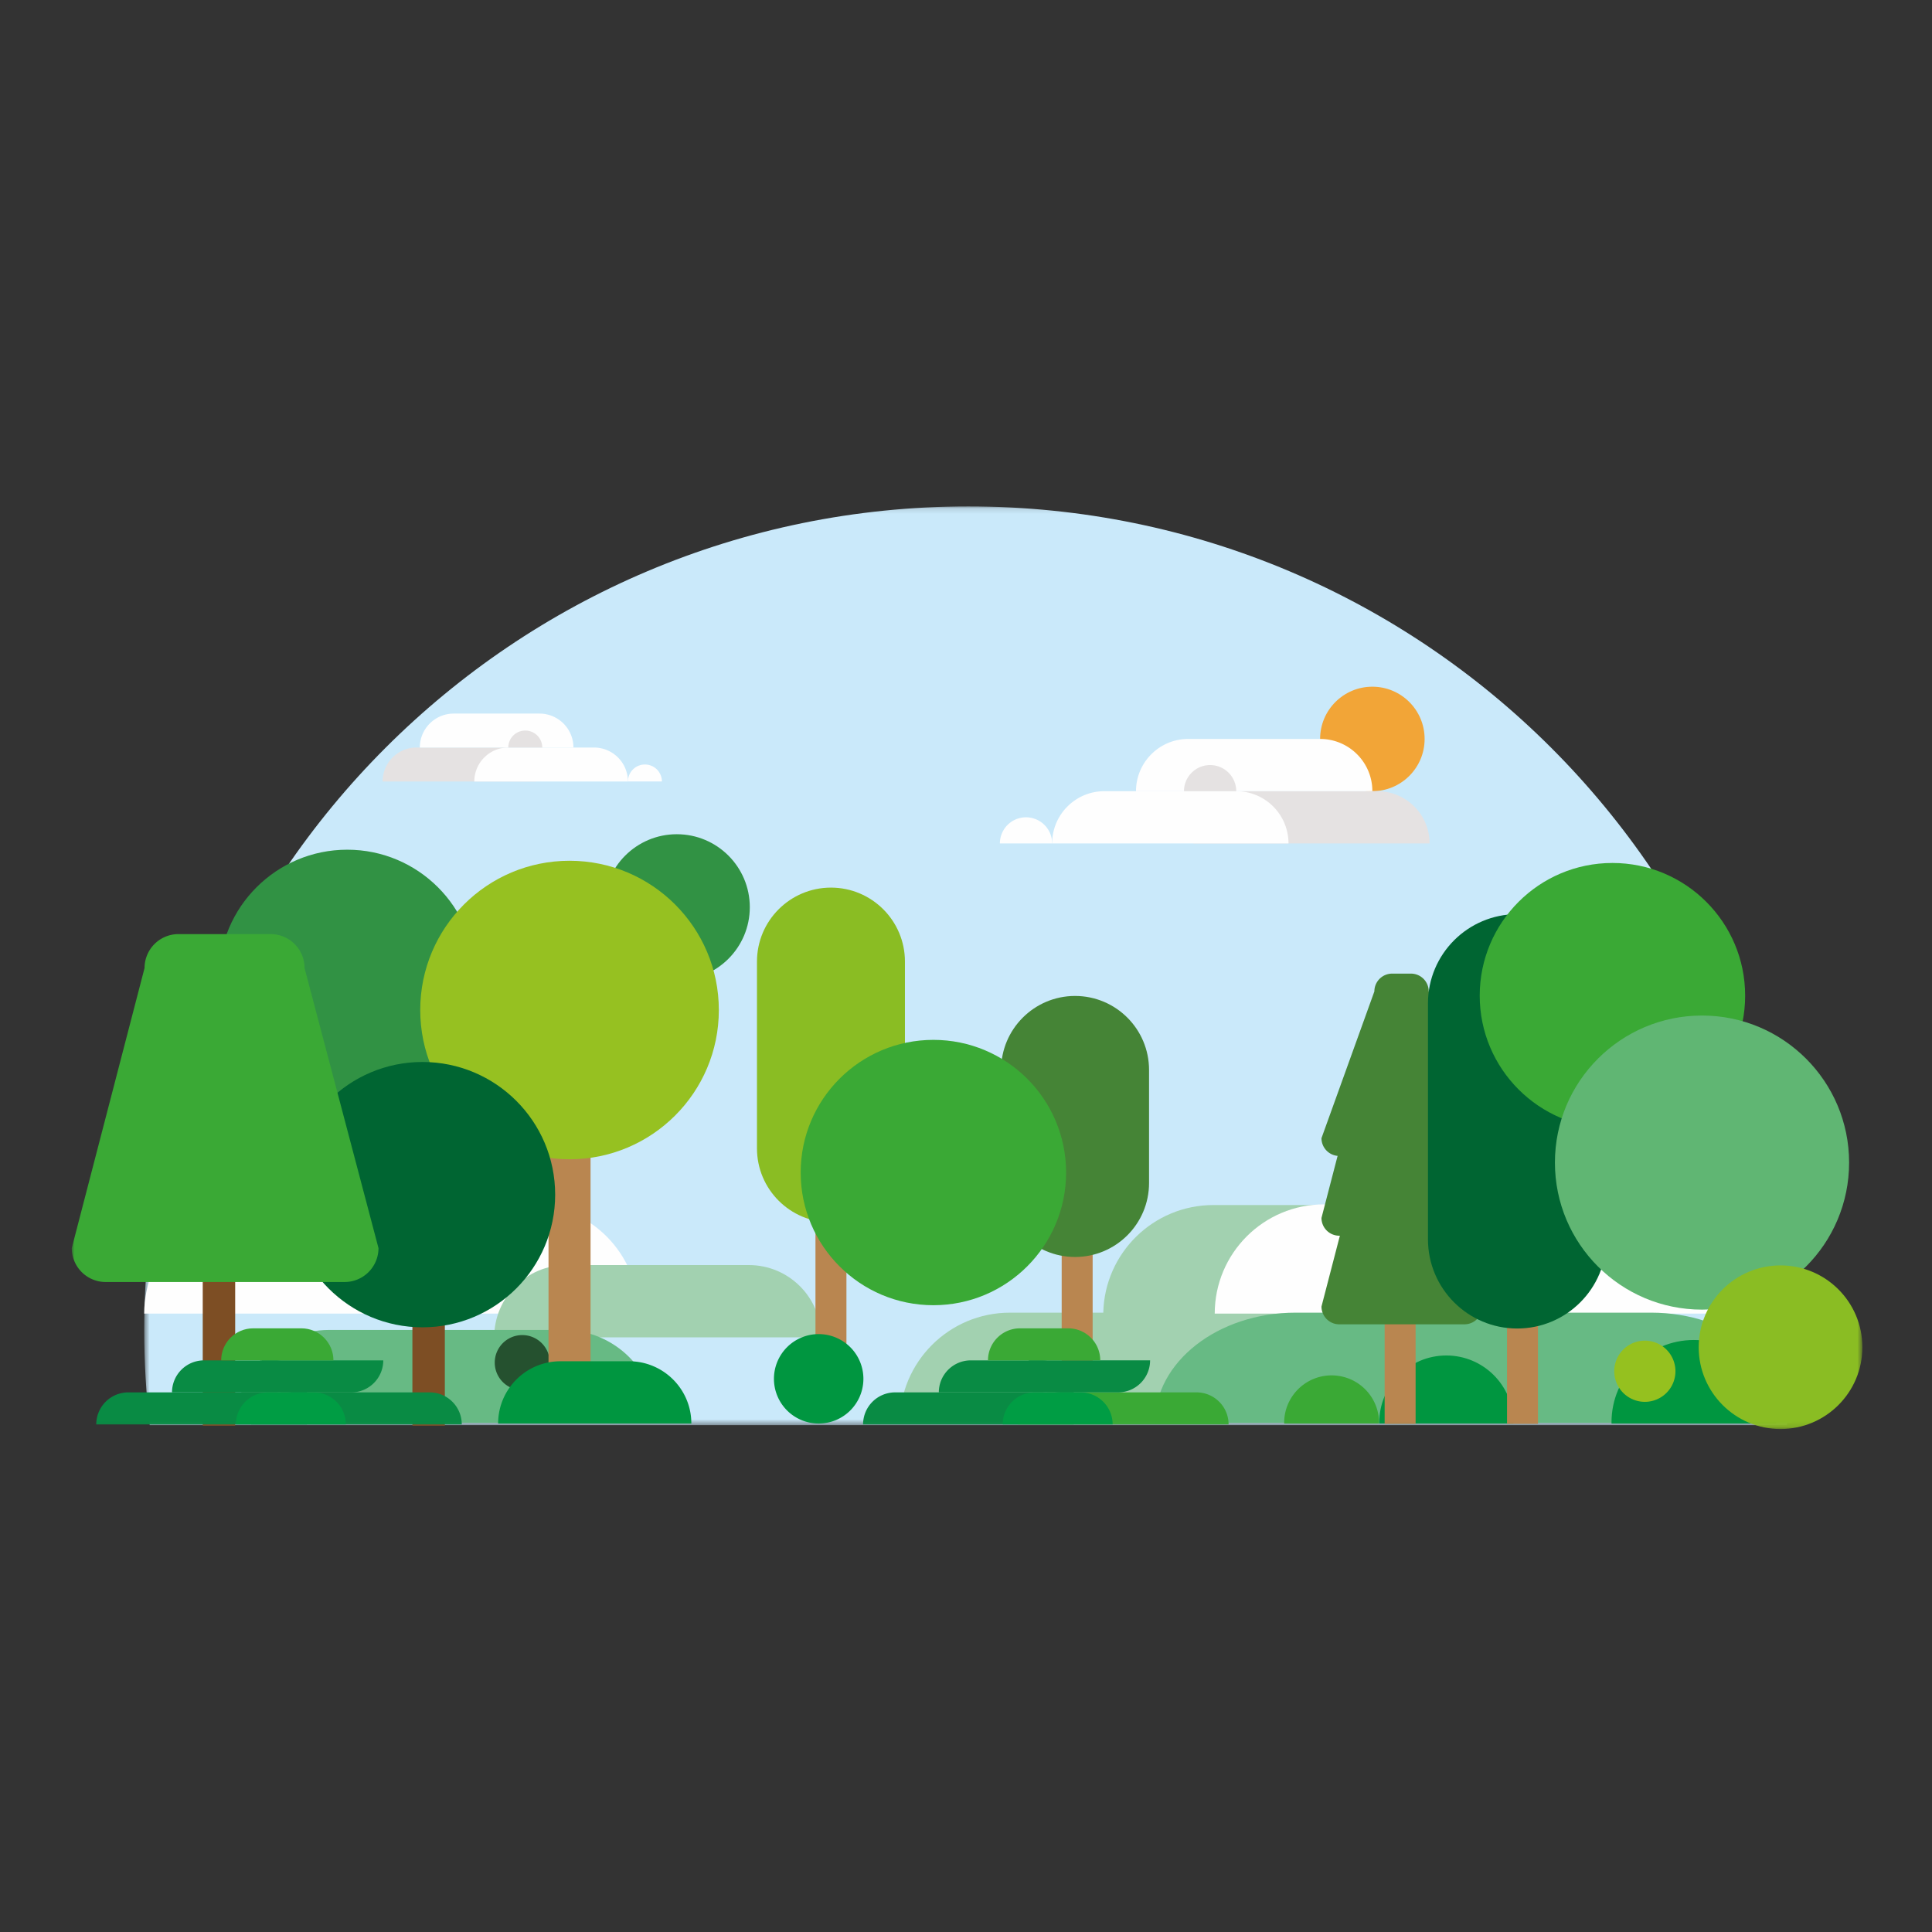 <svg width="350" height="350" viewBox="0 0 350 350" xmlns="http://www.w3.org/2000/svg" xmlns:xlink="http://www.w3.org/1999/xlink"><rect x="0" y="0" width="350" height="350" fill="#333333" stroke="none"/><title>D7FAD889-27FD-4E2C-B956-3078C91F7B14</title><defs><path id="a" d="M299.147.117H.543v166.437h298.604V.117z"/><path id="c" d="M0 167.883h324.387V.74H0z"/></defs><g transform="translate(13 91)" fill="none" fill-rule="evenodd"><g transform="translate(12.585 .623)"><mask id="b" fill="#fff"><use xlink:href="#a"/></mask><path d="M298.157 166.554c.646-5.64.99-11.37.99-17.182C299.147 66.94 232.302.117 149.846.117 67.388.117.543 66.94.543 149.372c0 5.812.345 11.543.99 17.182h296.624z" fill="#CAE9FA" mask="url(#b)"/></g><path d="M245.083 42.867c0 5.227-4.239 9.464-9.467 9.464-5.229 0-9.467-4.237-9.467-9.464s4.238-9.464 9.467-9.464c5.228 0 9.467 4.237 9.467 9.464" fill="#F2A537"/><path d="M243.21 55.102a9.433 9.433 0 0 1 2.773 6.692h-42.818c0-5.226 4.24-9.463 9.466-9.463h23.884a9.44 9.44 0 0 1 6.695 2.771" fill="#E5E2E2"/><path d="M217.65 55.102a9.433 9.433 0 0 1 2.773 6.692h-42.818c0-5.226 4.24-9.463 9.466-9.463h23.884a9.44 9.44 0 0 1 6.695 2.771" fill="#FEFEFE"/><path d="M232.843 45.639a9.428 9.428 0 0 1 2.773 6.692h-42.818c0-5.227 4.24-9.464 9.466-9.464h23.884a9.44 9.44 0 0 1 6.695 2.772M176.218 58.449a4.716 4.716 0 0 1 1.387 3.345h-9.467a4.733 4.733 0 0 1 8.08-3.345" fill="#FEFEFE"/><path d="M209.569 48.985a4.717 4.717 0 0 1 1.386 3.346h-9.467a4.733 4.733 0 0 1 8.08-3.346M58.119 46.223a6.13 6.13 0 0 0-1.802 4.35h27.828a6.152 6.152 0 0 0-6.152-6.151H62.47c-1.7 0-3.238.688-4.351 1.801" fill="#E5E2E2"/><path d="M74.73 46.223a6.13 6.13 0 0 0-1.801 4.35h27.828a6.152 6.152 0 0 0-6.152-6.151H79.082c-1.7 0-3.238.688-4.351 1.801" fill="#FEFEFE"/><path d="M64.856 40.073a6.13 6.13 0 0 0-1.801 4.35h27.828a6.153 6.153 0 0 0-6.152-6.152H69.208c-1.7 0-3.238.689-4.352 1.802M101.658 48.398a3.065 3.065 0 0 0-.9 2.174h6.152a3.076 3.076 0 0 0-5.252-2.174" fill="#FEFEFE"/><path d="M79.983 42.247a3.065 3.065 0 0 0-.9 2.175h6.152a3.076 3.076 0 0 0-5.252-2.175" fill="#E5E2E2"/><path d="M224.609 147.264h52.556c0-11.023-8.937-19.96-19.964-19.96h-50.378c-10.869 0-19.705 8.688-19.953 19.497h-16.912c-11.026 0-19.965 8.935-19.965 19.959h90.305c0-9.556-6.718-17.54-15.69-19.496" fill="#A2D1B0"/><path d="M296.616 146.976c0-10.932-8.863-19.793-19.798-19.793h-49.959c-10.933 0-19.799 8.861-19.799 19.793h89.556zM102.677 146.976c0-10.932-8.863-19.793-19.798-19.793h-49.96c-10.932 0-19.798 8.861-19.798 19.793h89.556z" fill="#FEFEFE"/><path d="M135.758 151.27c0-7.23-5.862-13.09-13.094-13.09H89.622c-7.231 0-13.095 5.86-13.095 13.09h59.23z" fill="#A2D1B0"/><path d="M105.924 166.76c0-9.295-7.537-16.83-16.834-16.83H46.61c-9.295 0-16.833 7.535-16.833 16.83h76.147zM311.627 166.76c0-11.024-11.423-19.96-25.516-19.96h-64.385c-14.091 0-25.517 8.936-25.517 19.96h115.418z" fill="#67BA84"/><path d="M137.545 69.798h-.019c-7.398.01-13.393 6.01-13.393 13.408v33.831c0 7.4 5.995 13.398 13.394 13.408H137.545c7.4-.01 13.394-6.009 13.394-13.408V83.206c0-7.398-5.994-13.398-13.394-13.408" fill="#8ABD23"/><mask id="d" fill="#fff"><use xlink:href="#c"/></mask><path fill="#7D4E24" mask="url(#d)" d="M61.71 167.288h5.877v-29.911h-5.878zM23.727 167.288h5.878v-29.911h-5.878z"/><path d="M86.6 155.849a4.986 4.986 0 0 1-4.987 4.985 4.986 4.986 0 1 1 4.987-4.985" fill="#25512F" mask="url(#d)"/><path d="M236.827 166.887c0-.043.003-.086.003-.13a8.595 8.595 0 0 0-8.596-8.594c-4.747 0-8.596 3.848-8.596 8.593 0 .045.003.088.003.131h17.186z" fill="#3AA935" mask="url(#d)"/><path d="M261.16 166.887c.001-.062.005-.123.005-.185 0-6.707-5.44-12.144-12.148-12.144-6.71 0-12.15 5.437-12.15 12.144 0 .062.005.123.005.185h24.289zM308.76 166.887c0-.076.004-.15.004-.227 0-8.233-6.676-14.906-14.911-14.906s-14.912 6.673-14.912 14.906c0 .076.005.151.006.227h29.812z" fill="#009640" mask="url(#d)"/><path d="M290.522 157.34a5.543 5.543 0 1 1-11.085-.002 5.543 5.543 0 0 1 11.085.002" fill="#95C11F" mask="url(#d)"/><path d="M313.63 161.947a4.674 4.674 0 0 1-4.674 4.673 4.674 4.674 0 1 1 0-9.347 4.674 4.674 0 0 1 4.675 4.674" fill="#3AA935" mask="url(#d)"/><path fill="#B98650" mask="url(#d)" d="M86.37 160.673h7.613v-46.466H86.37z"/><path d="M73.147 86.165c0 12.832-10.405 23.234-23.24 23.234-12.836 0-23.241-10.402-23.241-23.234 0-12.831 10.405-23.233 23.24-23.233 12.836 0 23.241 10.402 23.241 23.233M122.834 73.347c0 7.301-5.92 13.219-13.223 13.219-7.303 0-13.223-5.918-13.223-13.219 0-7.3 5.92-13.219 13.223-13.219 7.303 0 13.223 5.918 13.223 13.219" fill="#319244" mask="url(#d)"/><path d="M117.224 91.974c0 14.933-12.109 27.039-27.047 27.039S63.13 106.907 63.13 91.973c0-14.933 12.11-27.038 27.047-27.038 14.938 0 27.047 12.105 27.047 27.039" fill="#96C121" mask="url(#d)"/><path d="M87.573 125.422c0 13.274-10.764 24.034-24.042 24.034-13.278 0-24.043-10.76-24.043-24.034s10.765-24.034 24.043-24.034c13.278 0 24.042 10.76 24.042 24.034" fill="#006532" mask="url(#d)"/><path fill="#B98650" mask="url(#d)" d="M179.333 161.074h5.61v-28.441h-5.61zM260.012 166.948h5.61v-28.44h-5.61zM237.84 166.948h5.61v-28.44h-5.61z"/><path d="M255.518 115.192a3.22 3.22 0 0 1-3.22 3.22h-22.68a3.22 3.22 0 0 1-3.22-3.22l9.583-26.592a3.22 3.22 0 0 1 3.22-3.22h3.405a3.22 3.22 0 0 1 3.22 3.22l9.692 26.592z" fill="#458436" mask="url(#d)"/><path d="M255.518 129.64a3.22 3.22 0 0 1-3.22 3.22h-22.68a3.22 3.22 0 0 1-3.22-3.22l6.91-26.592a3.22 3.22 0 0 1 3.22-3.22h8.75a3.22 3.22 0 0 1 3.22 3.22l7.02 26.592z" fill="#458436" mask="url(#d)"/><path d="M255.518 145.692a3.22 3.22 0 0 1-3.22 3.22h-22.68a3.22 3.22 0 0 1-3.22-3.22l6.91-26.592a3.219 3.219 0 0 1 3.22-3.218h8.75a3.219 3.219 0 0 1 3.22 3.218l7.02 26.592z" fill="#458436" mask="url(#d)"/><path fill="#B98650" mask="url(#d)" d="M134.73 152.794h5.61v-28.44h-5.61z"/><path d="M181.767 89.427v-.001h-.009-.01c-7.398.01-13.393 6.01-13.393 13.408v20.472c0 7.399 5.995 13.397 13.394 13.408H181.767c7.4-.01 13.394-6.009 13.394-13.408v-20.472c0-7.398-5.994-13.398-13.394-13.407" fill="#458436" mask="url(#d)"/><path d="M261.864 74.605h-.022c-8.923.012-16.152 7.247-16.152 16.168v42.732c0 8.922 7.23 16.156 16.152 16.168h.022c8.923-.012 16.152-7.246 16.152-16.168V90.773c0-8.92-7.229-16.156-16.152-16.168" fill="#006532" mask="url(#d)"/><path d="M180.134 121.416c0 13.275-10.764 24.035-24.041 24.035-13.279 0-24.043-10.76-24.043-24.035 0-13.274 10.764-24.034 24.043-24.034 13.277 0 24.041 10.76 24.041 24.034M303.15 89.37c0 13.274-10.765 24.035-24.042 24.035-13.279 0-24.043-10.76-24.043-24.035 0-13.274 10.764-24.034 24.043-24.034 13.277 0 24.042 10.76 24.042 24.034" fill="#3AA935" mask="url(#d)"/><path d="M321.983 119.614c0 14.711-11.93 26.638-26.647 26.638-14.717 0-26.647-11.927-26.647-26.638 0-14.713 11.93-26.64 26.647-26.64 14.716 0 26.647 11.927 26.647 26.64" fill="#60B673" mask="url(#d)"/><path d="M324.387 153.062c0 8.185-6.638 14.82-14.826 14.82s-14.826-6.635-14.826-14.82c0-8.186 6.637-14.822 14.826-14.822 8.188 0 14.826 6.636 14.826 14.822" fill="#8ABD23" mask="url(#d)"/><path d="M55.567 135.107a6.144 6.144 0 0 1-6.145 6.142H6.144A6.144 6.144 0 0 1 0 135.107l13.187-50.742a6.143 6.143 0 0 1 6.144-6.143h16.696a6.144 6.144 0 0 1 6.144 6.143l13.396 50.742z" fill="#3AA935" mask="url(#d)"/><path d="M112.246 166.892c0-6.234-5.054-11.287-11.29-11.287H88.53c-6.235 0-11.29 5.053-11.29 11.287h35.006zM143.414 158.786a8.103 8.103 0 0 1-8.104 8.101 8.103 8.103 0 0 1-8.103-8.1 8.103 8.103 0 0 1 8.103-8.102 8.103 8.103 0 0 1 8.104 8.101" fill="#009640" mask="url(#d)"/><path d="M40.892 162.942a5.78 5.78 0 0 1 1.7 4.102H4.438a5.803 5.803 0 0 1 5.802-5.801h26.547c1.604 0 3.054.649 4.105 1.7" fill="#098B44" mask="url(#d)"/><path d="M68.953 162.942a5.78 5.78 0 0 1 1.7 4.102H32.498a5.803 5.803 0 0 1 5.802-5.801h26.547c1.604 0 3.054.649 4.105 1.7" fill="#098B44" mask="url(#d)"/><path d="M36.154 159.544a5.78 5.78 0 0 1-1.7-4.102h21.979c0 3.203-2.6 5.801-5.803 5.801H40.258a5.784 5.784 0 0 1-4.104-1.7" fill="#098B44" mask="url(#d)"/><path d="M40.892 157.14a5.78 5.78 0 0 1 1.7 4.103H18.16a5.803 5.803 0 0 1 5.802-5.801h12.825c1.604 0 3.054.65 4.105 1.699" fill="#098B44" mask="url(#d)"/><path d="M47.949 162.942c1.05 1.05 1.7 2.5 1.7 4.102H29.73a5.803 5.803 0 0 1 5.802-5.801h8.311c1.604 0 3.054.65 4.105 1.7" fill="#009D44" mask="url(#d)"/><path d="M45.704 151.34c1.05 1.05 1.7 2.5 1.7 4.102H27.066c0-3.204 2.6-5.802 5.802-5.802h8.73c1.604 0 3.054.65 4.105 1.7" fill="#3AA935" mask="url(#d)"/><path d="M179.808 162.942a5.78 5.78 0 0 1 1.7 4.102h-38.154a5.803 5.803 0 0 1 5.803-5.801h26.547c1.604 0 3.054.649 4.104 1.7" fill="#098B44" mask="url(#d)"/><path d="M207.87 162.942a5.78 5.78 0 0 1 1.699 4.102h-38.154a5.803 5.803 0 0 1 5.803-5.801h26.547c1.603 0 3.054.649 4.104 1.7" fill="#3AA935" mask="url(#d)"/><path d="M175.07 159.544a5.78 5.78 0 0 1-1.7-4.103h21.98c0 3.204-2.6 5.802-5.803 5.802h-10.372a5.784 5.784 0 0 1-4.105-1.7" fill="#098B44" mask="url(#d)"/><path d="M179.808 157.14a5.78 5.78 0 0 1 1.7 4.103h-24.432a5.803 5.803 0 0 1 5.803-5.801h12.825c1.604 0 3.054.649 4.104 1.699" fill="#098B44" mask="url(#d)"/><path d="M186.865 162.942a5.78 5.78 0 0 1 1.7 4.102h-19.918a5.803 5.803 0 0 1 5.803-5.801h8.31c1.604 0 3.055.649 4.105 1.7" fill="#009D44" mask="url(#d)"/><path d="M184.62 151.34a5.78 5.78 0 0 1 1.7 4.102h-20.337c0-3.204 2.6-5.802 5.803-5.802h8.73c1.603 0 3.054.65 4.104 1.7" fill="#3AA935" mask="url(#d)"/></g></svg>